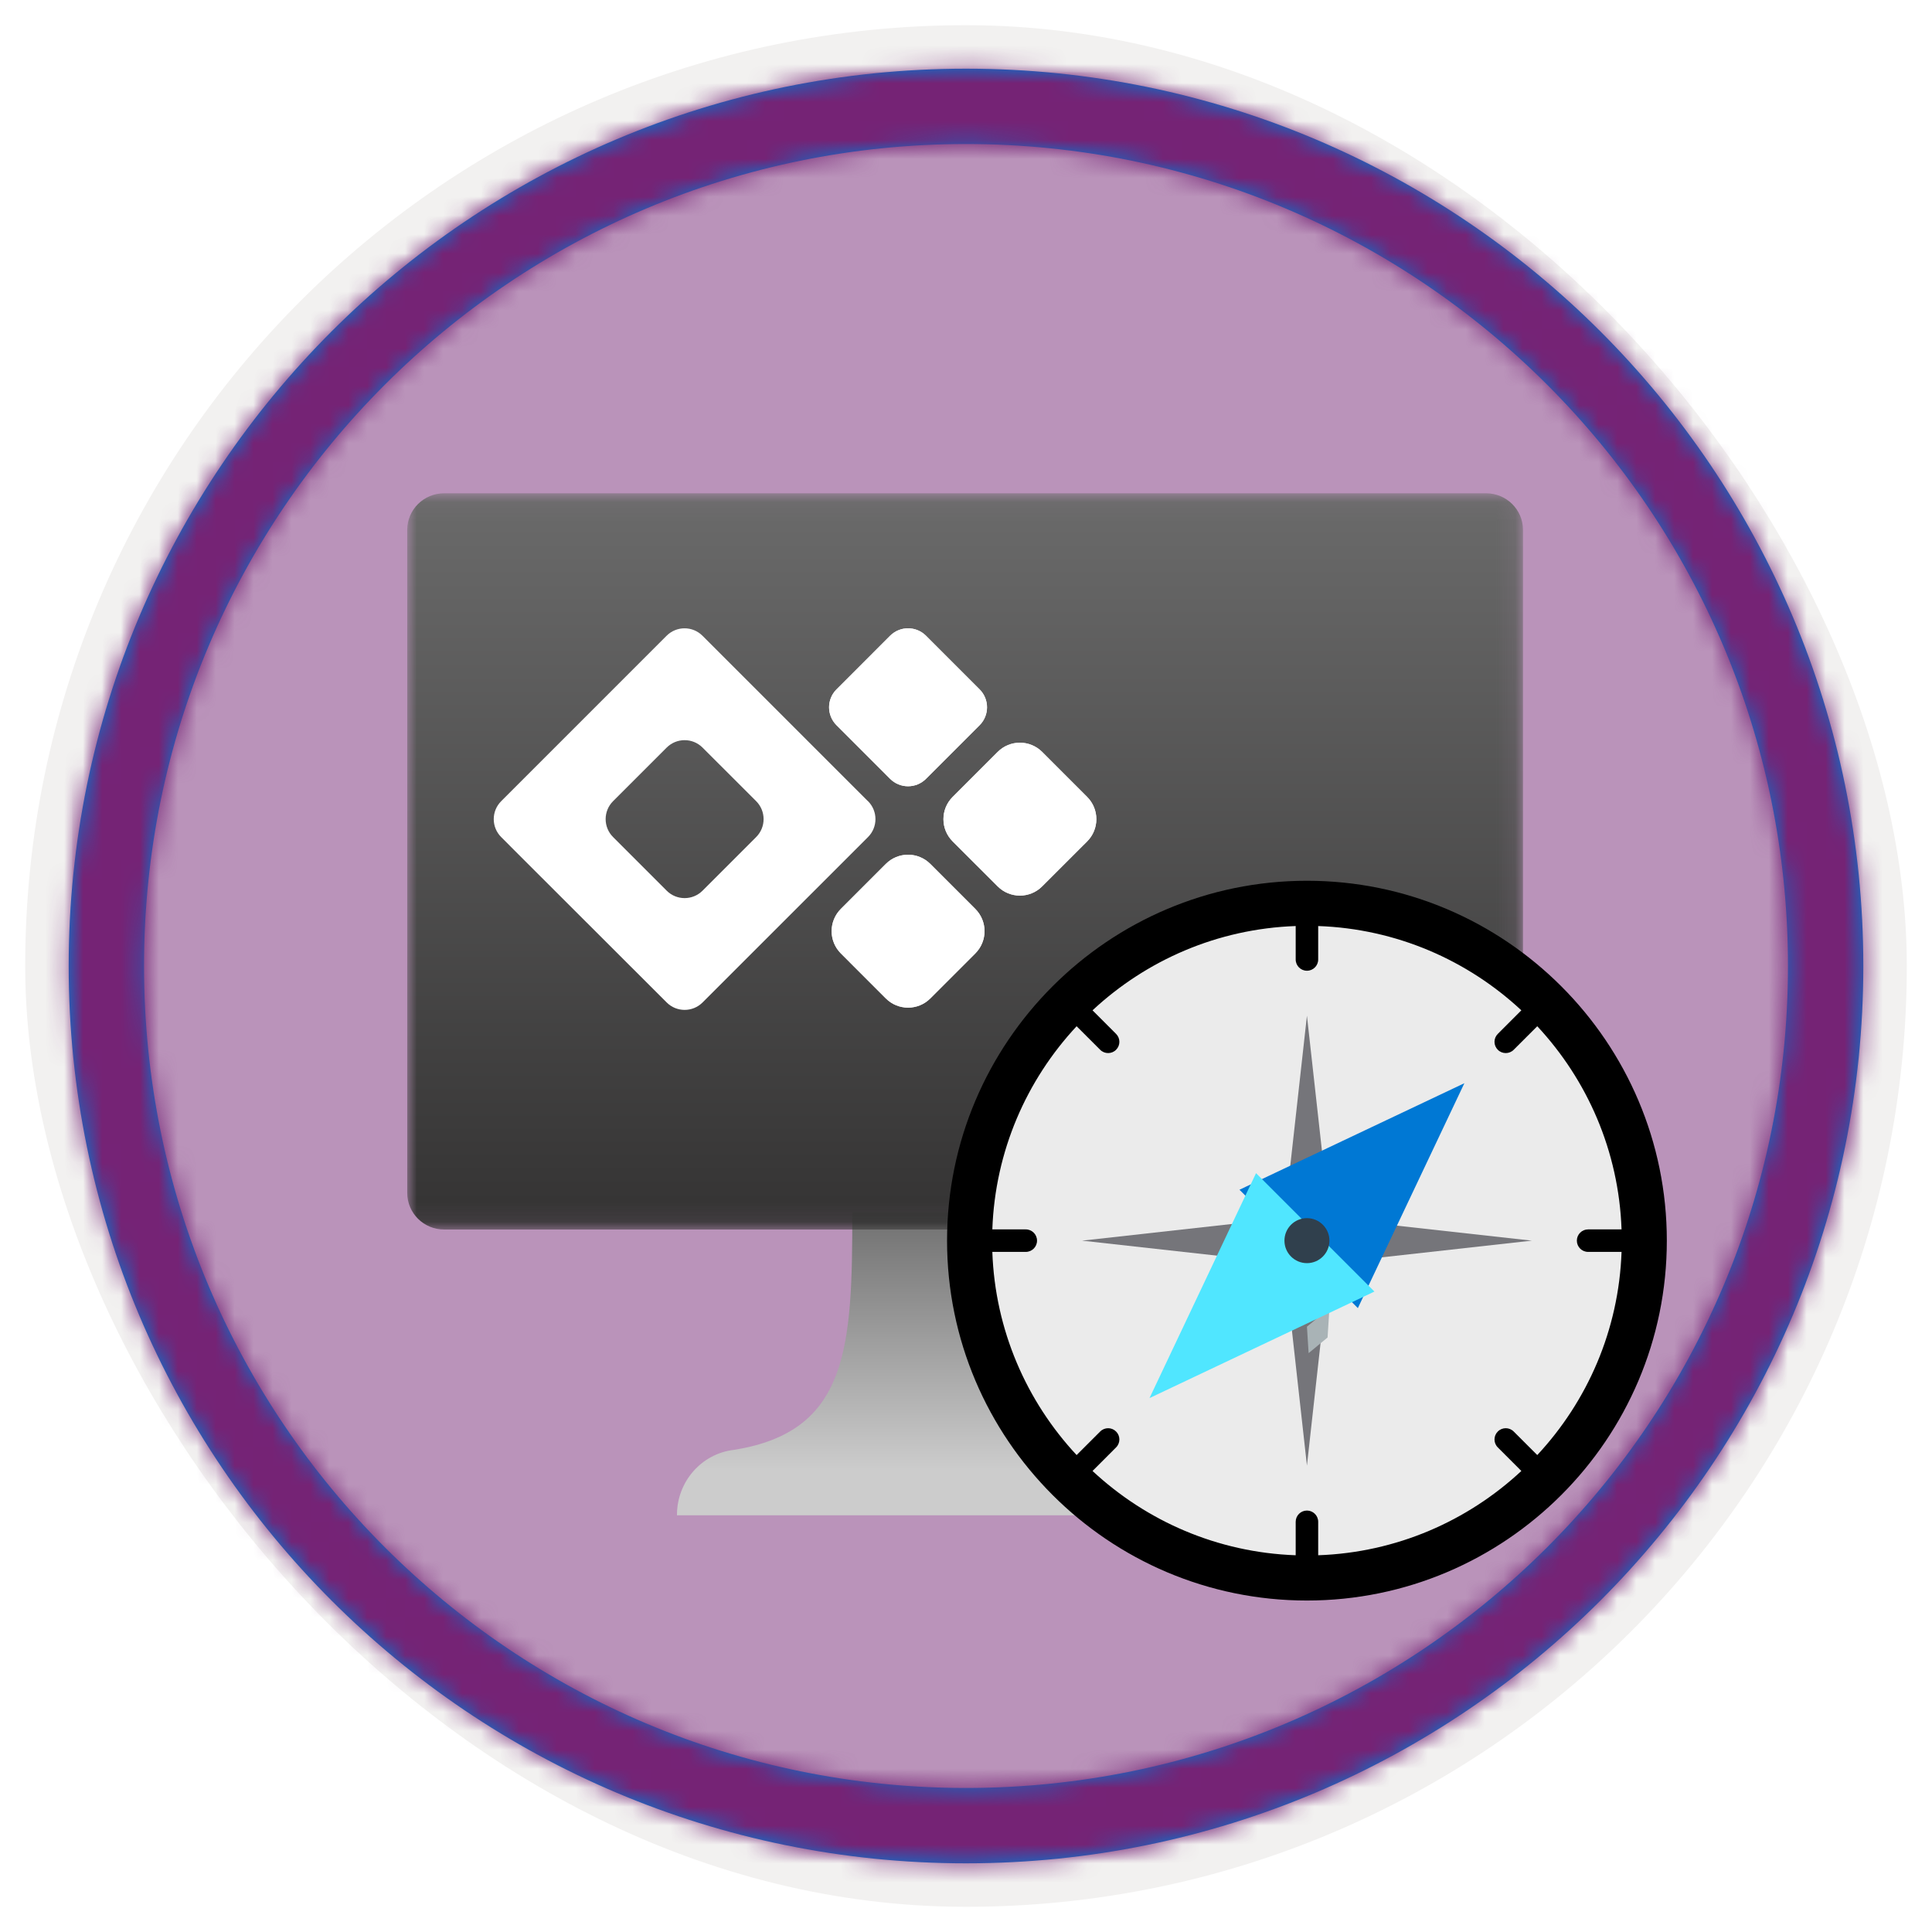 <?xml version="1.0" encoding="UTF-8"?>
<svg width="102px" height="102px" viewBox="0 0 102 102" version="1.1" xmlns="http://www.w3.org/2000/svg" xmlns:xlink="http://www.w3.org/1999/xlink">
    <title>Get started with Power Apps portals/explore-power-apps-portals-studio</title>
    <defs>
        <rect id="path-1" x="0" y="0" width="94.34" height="94.34" rx="47.17"></rect>
        <filter x="-2.9%" y="-2.9%" width="106.4%" height="106.4%" filterUnits="objectBoundingBox" id="filter-3">
            <feMorphology radius="2.5" operator="dilate" in="SourceAlpha" result="shadowSpreadOuter1"></feMorphology>
            <feOffset dx="0.5" dy="0.5" in="shadowSpreadOuter1" result="shadowOffsetOuter1"></feOffset>
            <feMorphology radius="1" operator="erode" in="SourceAlpha" result="shadowInner"></feMorphology>
            <feOffset dx="0.5" dy="0.5" in="shadowInner" result="shadowInner"></feOffset>
            <feComposite in="shadowOffsetOuter1" in2="shadowInner" operator="out" result="shadowOffsetOuter1"></feComposite>
            <feColorMatrix values="0 0 0 0 0.822   0 0 0 0 0.832   0 0 0 0 0.836  0 0 0 1 0" type="matrix" in="shadowOffsetOuter1"></feColorMatrix>
        </filter>
        <linearGradient x1="50%" y1="0%" x2="50%" y2="100%" id="linearGradient-4">
            <stop stop-color="#4E4E57" offset="0%"></stop>
            <stop stop-color="#2E2E34" offset="100%"></stop>
        </linearGradient>
        <rect id="path-5" x="0" y="0" width="94.34" height="94.34"></rect>
        <path d="M48.113,0.739 C74.277,0.739 95.487,21.949 95.487,48.113 C95.487,74.277 74.277,95.487 48.113,95.487 C21.949,95.487 0.739,74.277 0.739,48.113 C0.739,21.949 21.949,0.739 48.113,0.739 Z M48.113,4.717 C24.146,4.717 4.717,24.146 4.717,48.113 C4.717,72.08 24.146,91.509 48.113,91.509 C72.08,91.509 91.509,72.08 91.509,48.113 C91.509,24.146 72.08,4.717 48.113,4.717 Z" id="path-6"></path>
        <filter x="-20.3%" y="-22.2%" width="140.7%" height="144.4%" filterUnits="objectBoundingBox" id="filter-8">
            <feOffset dx="0" dy="2" in="SourceAlpha" result="shadowOffsetOuter1"></feOffset>
            <feGaussianBlur stdDeviation="2" in="shadowOffsetOuter1" result="shadowBlurOuter1"></feGaussianBlur>
            <feColorMatrix values="0 0 0 0 0   0 0 0 0 0   0 0 0 0 0  0 0 0 0.1 0" type="matrix" in="shadowBlurOuter1" result="shadowMatrixOuter1"></feColorMatrix>
            <feMerge>
                <feMergeNode in="shadowMatrixOuter1"></feMergeNode>
                <feMergeNode in="SourceGraphic"></feMergeNode>
            </feMerge>
        </filter>
        <linearGradient x1="50%" y1="100%" x2="50%" y2="0%" id="linearGradient-9">
            <stop stop-color="#CCCCCC" offset="15%"></stop>
            <stop stop-color="#707070" offset="100%"></stop>
        </linearGradient>
        <polygon id="path-10" points="0 0.043 58.906 0.043 58.906 38.913 0 38.913"></polygon>
        <linearGradient x1="50%" y1="0.67%" x2="50%" y2="100%" id="linearGradient-12">
            <stop stop-color="#6A6A6A" offset="0%"></stop>
            <stop stop-color="#343333" offset="100%"></stop>
        </linearGradient>
        <filter x="-10.5%" y="-10.5%" width="121.1%" height="121.1%" filterUnits="objectBoundingBox" id="filter-13">
            <feOffset dx="0" dy="2" in="SourceAlpha" result="shadowOffsetOuter1"></feOffset>
            <feColorMatrix values="0 0 0 0 0   0 0 0 0 0   0 0 0 0 0  0 0 0 0.096 0" type="matrix" in="shadowOffsetOuter1" result="shadowMatrixOuter1"></feColorMatrix>
            <feMerge>
                <feMergeNode in="shadowMatrixOuter1"></feMergeNode>
                <feMergeNode in="SourceGraphic"></feMergeNode>
            </feMerge>
        </filter>
    </defs>
    <g id="Badges" stroke="none" stroke-width="1" fill="none" fill-rule="evenodd">
        <g id="Get-started-with-Power-Apps-portals" transform="translate(-159, -319)">
            <g id="Get-started-with-Power-Apps-portals/explore-power-apps-portals-studio" transform="translate(160, 320)">
                <g id="Badge-Plates/Circle">
                    <g id="BG" transform="translate(2.83, 2.83)">
                        <mask id="mask-2" fill="white">
                            <use xlink:href="#path-1"></use>
                        </mask>
                        <g>
                            <use fill="black" fill-opacity="1" filter="url(#filter-3)" xlink:href="#path-1"></use>
                            <rect stroke="#F2F1F0" stroke-width="2.5" x="-1.25" y="-1.25" width="96.84" height="96.84" rx="48.42"></rect>
                        </g>
                        <g id="Colors/PowerApps/BG-Solid-1" mask="url(#mask-2)">
                            <rect id="Rectangle" fill="url(#linearGradient-4)" x="0" y="0" width="94.34" height="94.34"></rect>
                            <g id="Rectangle">
                                <use fill="#742774" xlink:href="#path-5"></use>
                                <use fill-opacity="0.501" fill="#FFFFFF" xlink:href="#path-5"></use>
                            </g>
                        </g>
                    </g>
                    <g id="Border" transform="translate(1.887, 1.887)">
                        <mask id="mask-7" fill="white">
                            <use xlink:href="#path-6"></use>
                        </mask>
                        <use id="Boarder" fill="#0078D4" fill-rule="nonzero" xlink:href="#path-6"></use>
                        <g id="Colors/PowerApps/Border" mask="url(#mask-7)" fill="#752375">
                            <g transform="translate(-1.887, -1.887)" id="Rectangle">
                                <rect x="0" y="0" width="100" height="100"></rect>
                            </g>
                        </g>
                    </g>
                </g>
                <g id="Computer" filter="url(#filter-8)" transform="translate(20.5, 23)">
                    <g id="Group-17">
                        <path d="M41.741,50.544 C35.705,49.577 35.468,45.153 35.468,38 L23.498,38 C23.498,45.153 23.295,49.577 17.259,50.544 C15.534,50.739 14.231,52.231 14.241,54 L44.759,54 C44.769,52.231 43.466,50.739 41.741,50.544 Z" id="Path" fill="url(#linearGradient-9)" fill-rule="nonzero"></path>
                        <g id="Group-7">
                            <g id="Group-3">
                                <mask id="mask-11" fill="white">
                                    <use xlink:href="#path-10"></use>
                                </mask>
                                <g id="Clip-2"></g>
                                <path d="M56.956,0.043 C58.033,0.043 58.906,0.907 58.906,1.974 L58.906,36.981 C58.906,38.048 58.033,38.913 56.956,38.913 L1.951,38.913 C0.873,38.913 -8.60058309e-05,38.048 -8.60058309e-05,36.981 L-8.60058309e-05,1.974 C-8.60058309e-05,0.907 0.873,0.043 1.951,0.043 L56.956,0.043 Z" id="Fill-1" fill="url(#linearGradient-12)" mask="url(#mask-11)"></path>
                            </g>
                        </g>
                    </g>
                </g>
                <g id="Compass-" filter="url(#filter-13)" transform="translate(49, 43.5)">
                    <path d="M36.812,19 C36.812,28.837 28.837,36.812 19,36.812 C9.163,36.812 1.188,28.837 1.188,19 C1.188,9.163 9.163,1.188 19,1.188 C28.837,1.188 36.812,9.163 36.812,19" id="Fill-49" fill="#EBEBEB"></path>
                    <path d="M31.16,30.32 L29.916,29.077 C29.684,28.844 29.308,28.844 29.077,29.077 C28.844,29.308 28.844,29.684 29.077,29.916 L30.32,31.16 C27.485,33.801 23.73,35.464 19.594,35.61 L19.594,33.844 C19.594,33.515 19.328,33.25 19,33.25 C18.672,33.25 18.406,33.515 18.406,33.844 L18.406,35.61 C14.27,35.464 10.515,33.801 7.68,31.16 L8.923,29.916 C9.156,29.684 9.156,29.308 8.923,29.077 C8.692,28.844 8.316,28.844 8.084,29.077 L6.84,30.32 C4.199,27.485 2.536,23.73 2.39,19.594 L4.156,19.594 C4.485,19.594 4.75,19.328 4.75,19 C4.75,18.672 4.485,18.406 4.156,18.406 L2.39,18.406 C2.536,14.27 4.199,10.515 6.84,7.68 L8.084,8.923 C8.2,9.04 8.352,9.097 8.504,9.097 C8.656,9.097 8.808,9.04 8.923,8.923 C9.156,8.692 9.156,8.316 8.923,8.084 L7.68,6.84 C10.515,4.199 14.27,2.536 18.406,2.39 L18.406,4.156 C18.406,4.485 18.672,4.75 19,4.75 C19.328,4.75 19.594,4.485 19.594,4.156 L19.594,2.39 C23.73,2.536 27.485,4.199 30.32,6.84 L29.077,8.084 C28.844,8.316 28.844,8.692 29.077,8.923 C29.192,9.04 29.344,9.097 29.496,9.097 C29.648,9.097 29.8,9.04 29.916,8.923 L31.16,7.68 C33.801,10.515 35.464,14.27 35.61,18.406 L33.844,18.406 C33.515,18.406 33.25,18.672 33.25,19 C33.25,19.328 33.515,19.594 33.844,19.594 L35.61,19.594 C35.464,23.73 33.801,27.485 31.16,30.32 Z M19,0 C8.523,0 0,8.523 0,19 C0,29.477 8.523,38 19,38 C29.476,38 38,29.477 38,19 C38,8.523 29.476,0 19,0 L19,0 Z" id="Fill-55" fill="#000000"></path>
                    <polyline id="Fill-56" fill="#75757A" points="20.188 17.812 17.812 17.812 19 7.125 20.188 17.812"></polyline>
                    <polyline id="Fill-57" fill="#75757A" points="20.188 20.188 20.188 17.812 30.875 19 20.188 20.188"></polyline>
                    <polyline id="Fill-58" fill="#75757A" points="17.812 17.812 17.812 20.188 7.125 19 17.812 17.812"></polyline>
                    <polyline id="Fill-59" fill="#75757A" points="17.812 20.188 20.188 20.188 19 30.875 17.812 20.188"></polyline>
                    <polyline id="Fill-60" fill="#0078D4" points="21.688 22.562 15.438 16.312 27.312 10.688 21.688 22.562"></polyline>
                    <polyline id="Fill-61" fill="#A9B3B6" points="19 23.542 19.089 24.938 20.089 24.113 20.188 22.562 19 23.542"></polyline>
                    <polyline id="Fill-62" fill="#50E6FF" points="16.312 15.438 22.562 21.688 10.688 27.312 16.312 15.438"></polyline>
                    <path d="M20.188,19 C20.188,19.655 19.655,20.188 19,20.188 C18.344,20.188 17.812,19.655 17.812,19 C17.812,18.345 18.344,17.812 19,17.812 C19.655,17.812 20.188,18.345 20.188,19" id="Fill-65" fill="#30404D"></path>
                </g>
                <g id="PowerApp" transform="translate(25, 31.75)" fill="#FFFFFF" fill-rule="nonzero">
                    <path d="M18.393,15.236 L20.767,12.862 C21.078,12.55 21.501,12.375 21.942,12.375 C22.382,12.375 22.805,12.55 23.116,12.862 L25.491,15.237 C26.14,15.886 26.14,16.937 25.491,17.586 L23.116,19.961 C22.468,20.61 21.416,20.61 20.767,19.961 L18.393,17.586 C18.081,17.274 17.906,16.852 17.906,16.411 C17.906,15.97 18.081,15.548 18.393,15.236 L18.393,15.236 Z" id="path-4"></path>
                    <path d="M18.393,15.236 L20.767,12.862 C21.078,12.55 21.501,12.375 21.942,12.375 C22.382,12.375 22.805,12.55 23.116,12.862 L25.491,15.237 C26.14,15.886 26.14,16.937 25.491,17.586 L23.116,19.961 C22.468,20.61 21.416,20.61 20.767,19.961 L18.393,17.586 C18.081,17.274 17.906,16.852 17.906,16.411 C17.906,15.97 18.081,15.548 18.393,15.236 L18.393,15.236 Z" id="path-4"></path>
                    <path d="M24.297,9.323 L26.672,6.948 C26.983,6.636 27.406,6.461 27.846,6.461 C28.287,6.461 28.71,6.636 29.021,6.948 L31.395,9.323 C32.044,9.972 32.044,11.024 31.395,11.673 L29.02,14.046 C28.372,14.695 27.32,14.695 26.672,14.046 L24.296,11.672 C23.647,11.023 23.647,9.972 24.296,9.323 L24.297,9.323 Z" id="path-6"></path>
                    <path d="M24.297,9.323 L26.672,6.948 C26.983,6.636 27.406,6.461 27.846,6.461 C28.287,6.461 28.71,6.636 29.021,6.948 L31.395,9.323 C32.044,9.972 32.044,11.024 31.395,11.673 L29.02,14.046 C28.372,14.695 27.32,14.695 26.672,14.046 L24.296,11.672 C23.647,11.023 23.647,9.972 24.296,9.323 L24.297,9.323 Z" id="path-6"></path>
                    <path d="M19.826,9.551 L18.903,8.63 L11.085,0.812 C10.563,0.292 9.719,0.292 9.196,0.812 L1.378,8.63 L0.458,9.551 C-0.063,10.074 -0.063,10.919 0.458,11.441 L1.378,12.364 L9.2,20.177 C9.722,20.697 10.567,20.697 11.09,20.177 L18.906,12.363 L19.829,11.44 C20.35,10.918 20.35,10.073 19.829,9.55 M9.2,14.275 L7.089,12.164 L6.365,11.44 C5.845,10.918 5.845,10.073 6.365,9.55 L9.199,6.717 C9.722,6.197 10.567,6.197 11.089,6.717 L13.924,9.55 C14.444,10.073 14.444,10.918 13.924,11.44 L13.199,12.165 L11.089,14.275 C10.567,14.796 9.722,14.796 9.199,14.275" id="Shape"></path>
                    <path d="M22.886,8.37 L25.72,5.536 C26.24,5.014 26.24,4.169 25.72,3.647 L22.886,0.812 C22.364,0.292 21.519,0.292 20.996,0.812 L18.162,3.647 C17.641,4.169 17.641,5.014 18.162,5.536 L20.995,8.37 C21.517,8.891 22.363,8.891 22.886,8.37" id="path-8"></path>
                    <path d="M22.886,8.37 L25.72,5.536 C26.24,5.014 26.24,4.169 25.72,3.647 L22.886,0.812 C22.364,0.292 21.519,0.292 20.996,0.812 L18.162,3.647 C17.641,4.169 17.641,5.014 18.162,5.536 L20.995,8.37 C21.517,8.891 22.363,8.891 22.886,8.37" id="path-8"></path>
                </g>
            </g>
        </g>
    </g>
</svg>